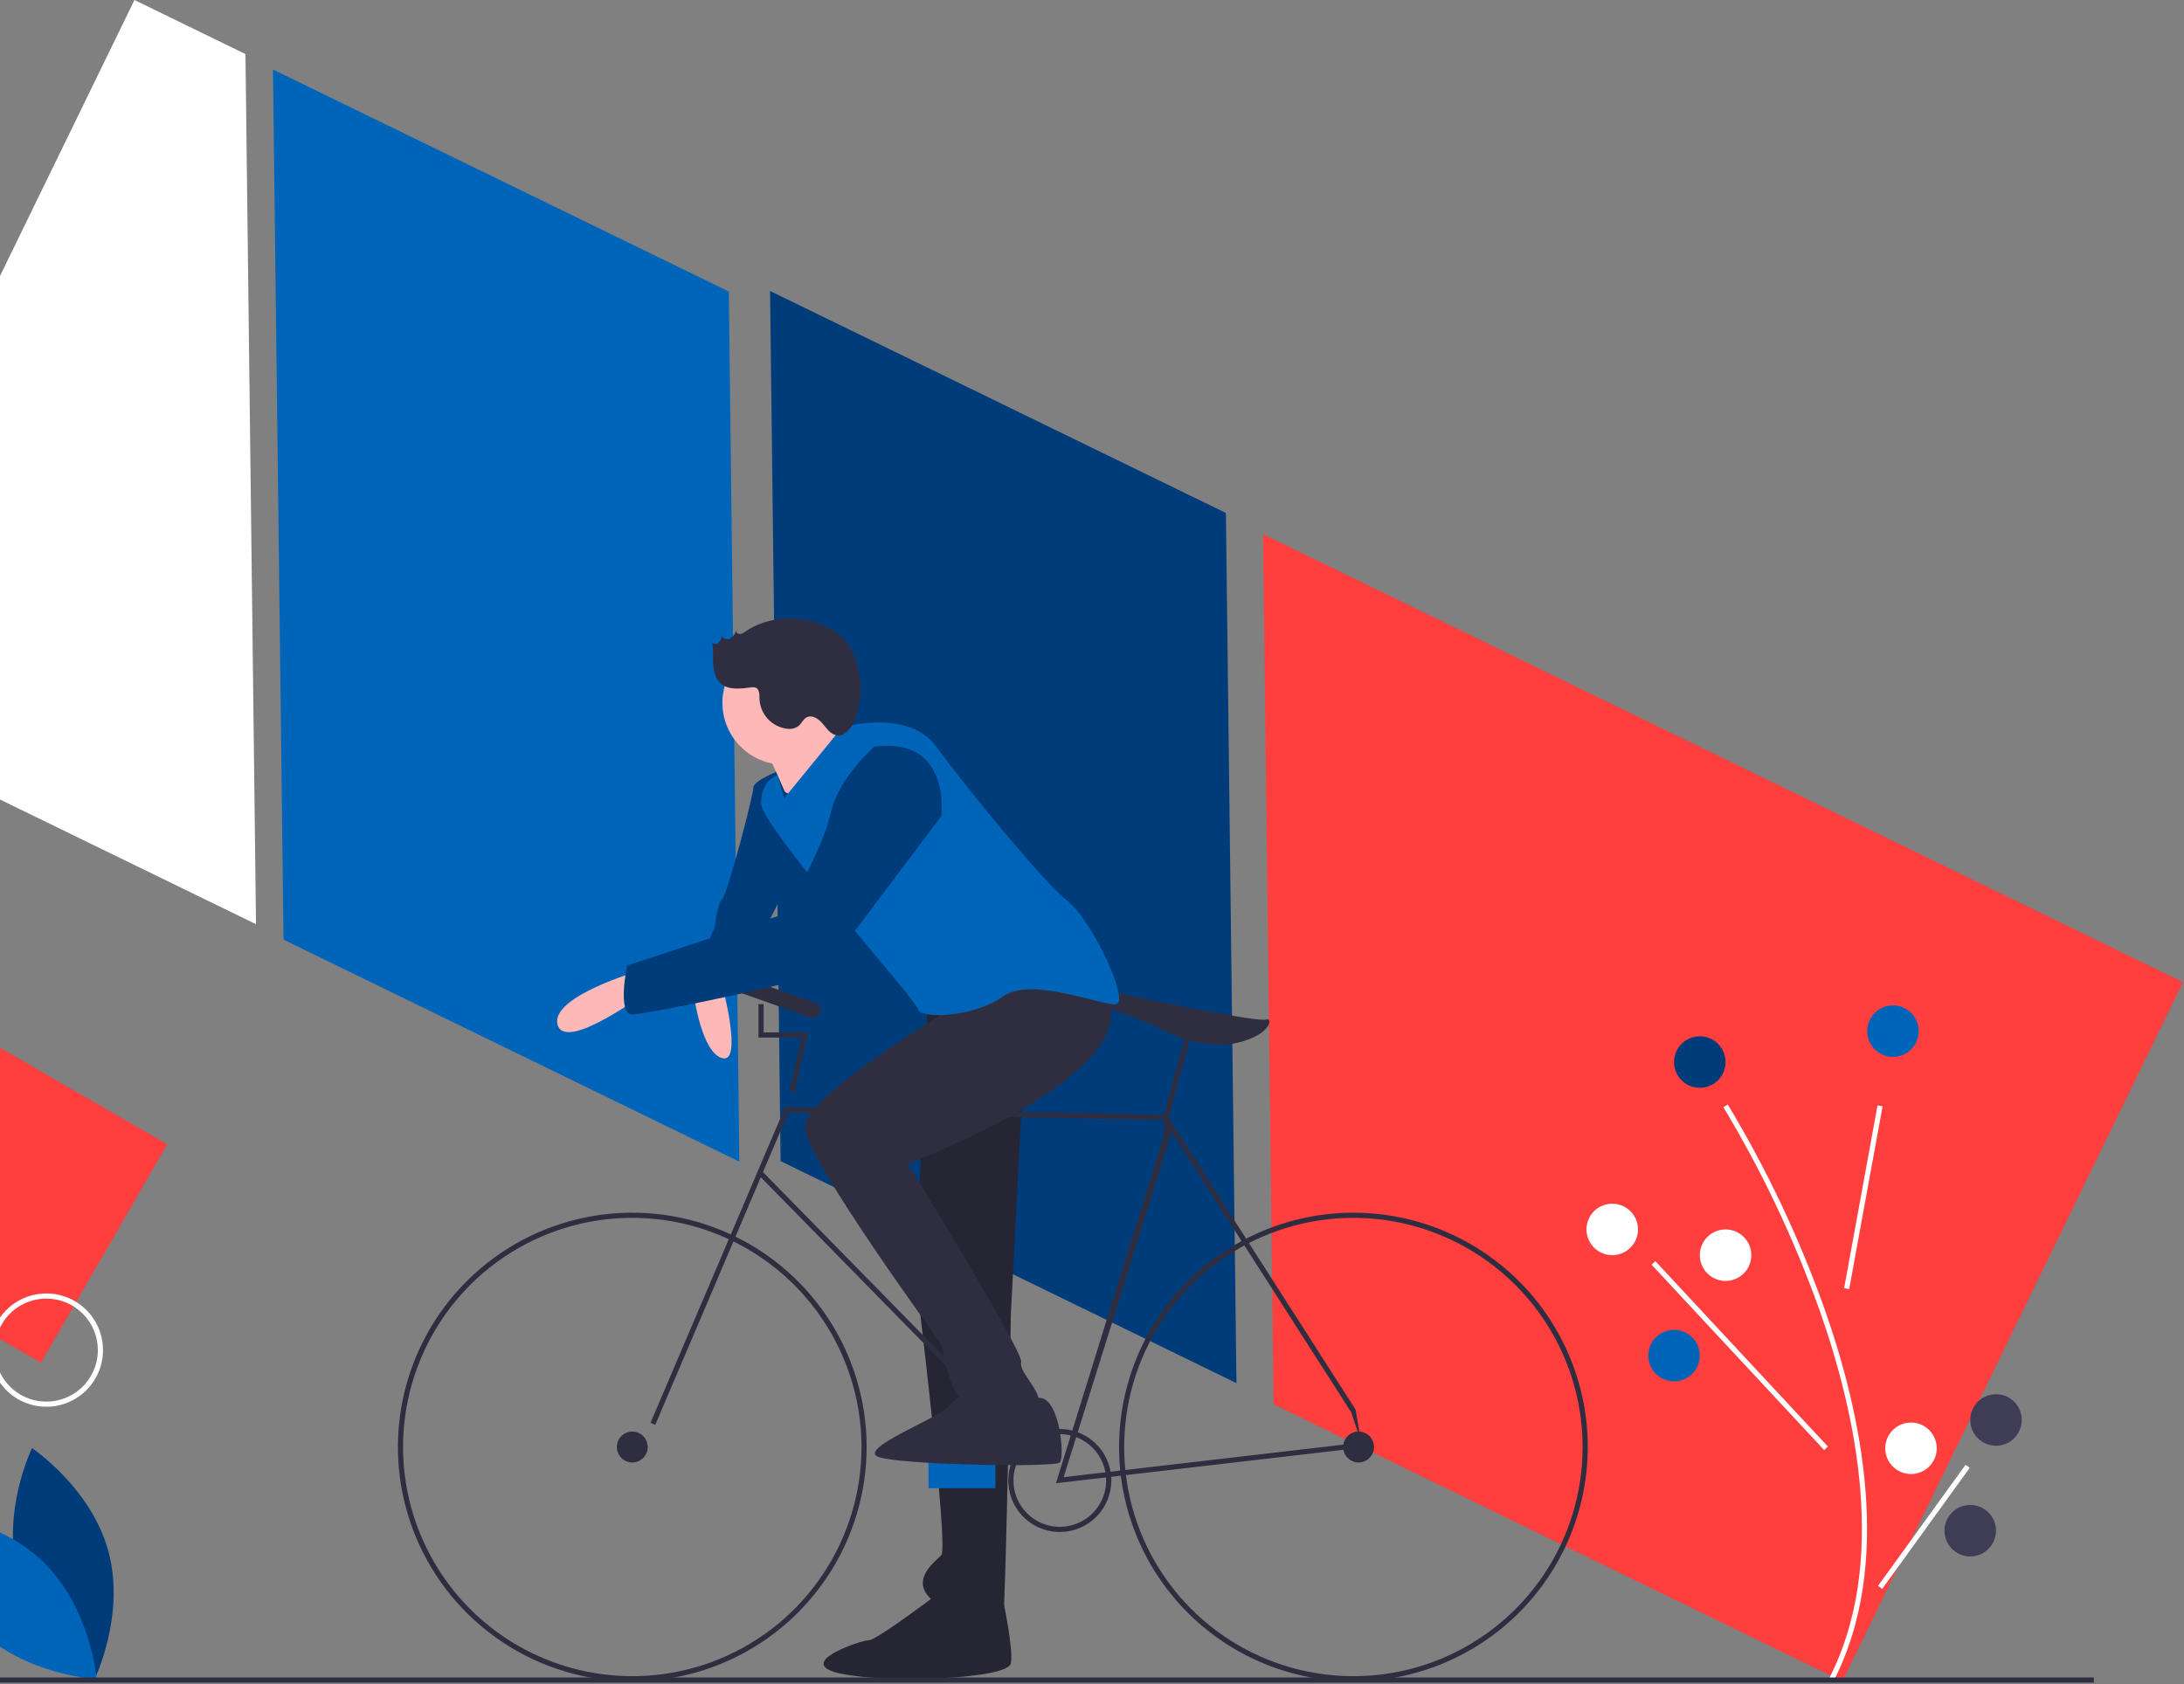 <svg width="848" height="654" viewBox="0 0 848 654" fill="none" xmlns="http://www.w3.org/2000/svg">
<rect x="0" y="0" width="848" height="654" fill="#808080" stroke="none"/>
<g clip-path="url(#clip0_2636_2)">
<path d="M105.992 26.994L110.088 364.913L287.078 451.126L282.982 113.208L105.992 26.994Z" fill="#0065B9"/>
<path d="M52.208 0L-80.043 271.502L99.403 358.913L95.307 20.994L52.208 0Z" fill="white"/>
<path d="M847.597 381.414L490.403 207.422L494.499 545.34L715.345 652.916L847.597 381.414Z" fill="#FF3E3E"/>
<path d="M299 113L303.096 450.918L480.087 537.132L475.991 199.214L299 113Z" fill="#003B7A"/>
<path d="M360.5 382.944L355.5 494.944C355.5 494.944 368.5 600.944 365.5 603.944C362.5 606.944 354.5 612.944 360.5 619.944C366.5 626.944 388.5 631.944 389.5 627.944C390.5 623.944 392.5 509.944 392.5 509.944L399.5 374.944L360.5 382.944Z" fill="#2F2E41"/>
<path opacity="0.2" d="M360.5 382.944L355.5 494.944C355.5 494.944 368.5 600.944 365.5 603.944C362.5 606.944 354.5 612.944 360.5 619.944C366.5 626.944 388.5 631.944 389.5 627.944C390.5 623.944 392.5 509.944 392.5 509.944L399.5 374.944L360.5 382.944Z" fill="black"/>
<path d="M365.5 617.944C365.5 617.944 340.5 636.944 337.5 636.944C334.5 636.944 307.5 645.944 326.5 649.944C345.5 653.944 391.5 651.944 392.5 645.944C393.5 639.944 389.5 621.736 389.5 621.736L365.5 617.944Z" fill="#2F2E41"/>
<path opacity="0.2" d="M365.5 617.944C365.5 617.944 340.5 636.944 337.5 636.944C334.5 636.944 307.5 645.944 326.5 649.944C345.5 653.944 391.5 651.944 392.5 645.944C393.5 639.944 389.5 621.736 389.5 621.736L365.5 617.944Z" fill="black"/>
<path d="M303.5 298.944C303.5 298.944 292.5 302.944 292.5 305.944C292.5 308.944 282.5 346.944 280.5 348.944C278.5 350.944 277.5 359.944 277.5 359.944C277.5 359.944 267.5 382.944 269.5 382.944C271.5 382.944 288.5 378.944 289.5 382.944C290.5 386.944 298.5 357.944 298.5 357.944L315.5 323.944L303.5 298.944Z" fill="#003B7A"/>
<path d="M269.5 386.944C269.5 386.944 272.5 408.944 280.5 410.944C288.5 412.944 280.5 382.944 280.5 382.944L269.5 386.944Z" fill="#FFB8B8"/>
<path d="M295.5 286.945C295.5 286.945 301.5 299.945 304.5 306.945C307.5 313.945 335.5 288.945 335.5 288.945C335.5 288.945 320.5 277.945 320.5 272.945C320.5 267.945 295.5 286.945 295.5 286.945Z" fill="#FFB8B8"/>
<path d="M7.039 612C13.746 636.791 36.716 652.144 36.716 652.144C36.716 652.144 48.814 627.304 42.108 602.513C35.401 577.723 12.431 562.369 12.431 562.369C12.431 562.369 0.333 587.209 7.039 612Z" fill="#003B7A"/>
<path d="M16.893 606.672C35.296 624.586 37.543 652.124 37.543 652.124C37.543 652.124 9.955 650.618 -8.447 632.704C-26.849 614.79 -29.097 587.252 -29.097 587.252C-29.097 587.252 -1.509 588.758 16.893 606.672Z" fill="#0065B9"/>
<path d="M245.5 652.944C227.502 652.944 209.908 647.607 194.943 637.608C179.978 627.609 168.315 613.397 161.427 596.769C154.539 580.141 152.737 561.843 156.249 544.191C159.76 526.539 168.427 510.324 181.153 497.598C193.88 484.871 210.095 476.204 227.747 472.693C245.399 469.182 263.696 470.984 280.324 477.871C296.952 484.759 311.165 496.423 321.164 511.387C331.163 526.352 336.5 543.946 336.5 561.944C336.473 586.071 326.877 609.201 309.817 626.261C292.757 643.321 269.626 652.917 245.5 652.944ZM245.5 472.944C227.898 472.944 210.69 478.164 196.054 487.944C181.418 497.723 170.011 511.623 163.275 527.886C156.539 544.148 154.776 562.043 158.21 579.307C161.644 596.572 170.121 612.43 182.568 624.877C195.014 637.324 210.873 645.8 228.137 649.234C245.401 652.668 263.296 650.906 279.559 644.17C295.821 637.433 309.721 626.026 319.501 611.39C329.28 596.754 334.5 579.547 334.5 561.944C334.473 538.348 325.088 515.726 308.403 499.041C291.718 482.356 269.096 472.971 245.5 472.944Z" fill="#2F2E41"/>
<path d="M525.5 652.944C507.502 652.944 489.908 647.607 474.943 637.608C459.978 627.609 448.315 613.397 441.427 596.769C434.539 580.141 432.737 561.843 436.249 544.191C439.76 526.539 448.427 510.324 461.153 497.598C473.88 484.871 490.095 476.204 507.747 472.693C525.399 469.182 543.696 470.984 560.324 477.871C576.952 484.759 591.165 496.423 601.164 511.387C611.163 526.352 616.5 543.946 616.5 561.944C616.473 586.071 606.877 609.201 589.817 626.261C572.757 643.321 549.626 652.917 525.5 652.944ZM525.5 472.944C507.897 472.944 490.69 478.164 476.054 487.944C461.418 497.723 450.011 511.623 443.275 527.886C436.539 544.148 434.776 562.043 438.21 579.307C441.644 596.572 450.121 612.43 462.568 624.877C475.014 637.324 490.873 645.8 508.137 649.234C525.401 652.668 543.296 650.906 559.559 644.17C575.821 637.433 589.721 626.026 599.501 611.39C609.28 596.754 614.5 579.547 614.5 561.944C614.473 538.348 605.088 515.726 588.403 499.041C571.718 482.356 549.096 472.971 525.5 472.944Z" fill="#2F2E41"/>
<path d="M245.5 567.944C248.814 567.944 251.5 565.258 251.5 561.944C251.5 558.631 248.814 555.944 245.5 555.944C242.186 555.944 239.5 558.631 239.5 561.944C239.5 565.258 242.186 567.944 245.5 567.944Z" fill="#2F2E41"/>
<path d="M527.5 567.944C530.814 567.944 533.5 565.258 533.5 561.944C533.5 558.631 530.814 555.944 527.5 555.944C524.186 555.944 521.5 558.631 521.5 561.944C521.5 565.258 524.186 567.944 527.5 567.944Z" fill="#2F2E41"/>
<path d="M254.42 553.337L252.58 552.552L304.845 429.931L453.055 432.955L453.342 433.405L526.342 547.405L528.5 560L524.658 548.484L451.945 434.934L306.155 431.958L254.42 553.337Z" fill="#2F2E41"/>
<path d="M410 576L451.938 441L452 433.5L455 439.5L413.002 573.641L522.725 560.875L523 562.853L410 576Z" fill="#2F2E41"/>
<path d="M295.598 454.518L294.17 455.919L402.786 566.644L404.214 565.244L295.598 454.518Z" fill="#2F2E41"/>
<path d="M460.256 402.341L451.635 434.006L453.565 434.531L462.186 402.867L460.256 402.341Z" fill="#2F2E41"/>
<path d="M308.476 424.166L306.524 423.723L311.247 402.945H294.5V389.945H296.5V400.945H313.753L308.476 424.166Z" fill="#2F2E41"/>
<path d="M422.5 388.944C422.5 388.944 422.5 382.944 435.5 385.944C448.5 388.944 488.5 396.944 491.5 395.944C494.5 394.944 493.5 401.944 480.5 404.944C467.5 407.944 452.5 400.944 449.5 398.944C446.5 396.944 422.5 388.944 422.5 388.944Z" fill="#2F2E41"/>
<path d="M386.5 567.944H360.5V577.944H386.5V567.944Z" fill="#0065B9"/>
<path d="M411.5 594.944C407.544 594.944 403.678 593.771 400.389 591.574C397.1 589.376 394.536 586.253 393.022 582.598C391.509 578.943 391.113 574.922 391.884 571.043C392.656 567.163 394.561 563.599 397.358 560.802C400.155 558.005 403.719 556.1 407.598 555.329C411.478 554.557 415.499 554.953 419.154 556.467C422.808 557.98 425.932 560.544 428.129 563.833C430.327 567.122 431.5 570.989 431.5 574.944C431.494 580.247 429.385 585.33 425.636 589.08C421.886 592.829 416.802 594.938 411.5 594.944ZM411.5 556.944C407.94 556.944 404.46 558 401.5 559.978C398.54 561.956 396.233 564.767 394.87 568.056C393.508 571.345 393.151 574.964 393.846 578.456C394.54 581.948 396.255 585.155 398.772 587.672C401.289 590.19 404.497 591.904 407.988 592.598C411.48 593.293 415.099 592.937 418.388 591.574C421.677 590.212 424.489 587.905 426.466 584.945C428.444 581.985 429.5 578.504 429.5 574.944C429.494 570.172 427.596 565.597 424.222 562.223C420.847 558.848 416.272 556.95 411.5 556.944Z" fill="#2F2E41"/>
<path d="M304.5 296.944C317.755 296.944 328.5 286.199 328.5 272.944C328.5 259.69 317.755 248.944 304.5 248.944C291.245 248.944 280.5 259.69 280.5 272.944C280.5 286.199 291.245 296.944 304.5 296.944Z" fill="#FFB8B8"/>
<path d="M380.5 384.945C380.5 384.945 311.5 424.945 312.5 437.945C313.5 450.945 365.5 521.945 365.5 521.945C365.5 521.945 369.5 542.945 373.5 542.945C377.5 542.945 402.5 551.945 403.5 545.945C404.5 539.945 395.5 532.945 396.5 528.945C397.5 524.945 352.5 451.945 352.5 451.945C352.5 451.945 448.807 415.945 428.654 384.945C408.5 353.945 380.5 384.945 380.5 384.945Z" fill="#2F2E41"/>
<path d="M382.5 538.944C382.5 538.944 370.5 541.944 368.5 545.944C366.5 549.944 331.5 562.944 341.5 565.944C351.5 568.944 409.5 569.944 411.5 567.944C413.5 565.944 411.5 542.732 403.5 542.838C395.5 542.944 386.5 545.944 382.5 538.944Z" fill="#2F2E41"/>
<path d="M304.5 309.944L327 282.444C327 282.444 352.5 274.944 363.5 289.944C374.5 304.944 404.5 341.944 414.5 349.944C424.5 357.944 438.5 388.944 433.5 389.944C428.5 390.944 400.5 378.944 389.5 386.944C378.5 394.944 357.5 395.944 356.5 391.944C355.5 387.944 295.5 320.944 295.5 311.944C295.5 302.944 301.894 301.013 301.894 301.013L304.5 309.944Z" fill="#0065B9"/>
<path d="M316.585 389.45L286.415 378.783C284.853 378.231 283.139 379.05 282.586 380.612C282.034 382.174 282.853 383.888 284.415 384.44L314.585 395.106C316.147 395.659 317.861 394.84 318.413 393.278C318.966 391.716 318.147 390.002 316.585 389.45Z" fill="#2F2E41"/>
<path d="M248.5 376.944C248.5 376.944 213.5 386.944 216.5 397.944C219.5 408.944 251.5 384.944 251.5 384.944L248.5 376.944Z" fill="#FFB8B8"/>
<path d="M339.5 289.944C339.5 289.944 325.5 301.944 322.5 315.944C319.5 329.944 304.5 354.944 304.5 354.944L243.5 374.944C243.5 374.944 239.5 393.944 245.5 393.944C251.5 393.944 318.5 379.944 320.5 376.944C322.5 373.944 365.5 316.944 365.5 316.944C365.5 316.944 369.5 285.944 339.5 289.944Z" fill="#003B7A"/>
<path d="M289.593 245.166C289.002 245.675 288.294 246.03 287.532 246.2C287.15 246.268 286.756 246.182 286.436 245.961C286.117 245.74 285.898 245.401 285.828 245.019C285.387 246.243 284.568 247.293 283.489 248.019C282.344 248.616 280.573 248.115 280.408 246.835C280.241 247.807 279.811 248.715 279.164 249.46C278.827 249.817 278.363 250.026 277.872 250.043C277.382 250.059 276.905 249.881 276.545 249.548C277.046 252.289 276.737 255.107 276.894 257.888C277.052 260.67 277.794 263.619 279.895 265.448C282.96 268.115 287.569 267.457 291.6 266.952C292.21 266.824 292.843 266.858 293.435 267.052C294.944 267.695 294.876 269.797 294.896 271.437C295.019 274.316 296.159 277.058 298.112 279.176C300.065 281.295 302.706 282.652 305.565 283.008C307.166 283.255 308.798 282.857 310.105 281.9C311.249 280.93 311.834 279.349 313.146 278.62C315.279 277.434 317.867 279.163 319.427 281.04C320.987 282.918 322.524 285.227 324.941 285.571C328.137 286.025 330.571 282.768 331.765 279.769C333.413 275.565 334.203 271.075 334.087 266.561C333.972 262.048 332.954 257.603 331.093 253.489C324.42 238.942 301.623 236.641 289.593 245.166Z" fill="#2F2E41"/>
<path d="M711.889 652.903L710.111 651.985C733.193 607.361 720.851 549.41 706.433 508.653C696.642 481.259 684.155 454.904 669.155 429.979L670.845 428.91C685.923 453.963 698.476 480.451 708.317 507.985C722.868 549.115 735.298 607.645 711.889 652.903Z" fill="white"/>
<path d="M729.007 429.269L716.032 500.273L717.999 500.633L730.973 429.628L729.007 429.269Z" fill="white"/>
<path d="M642.732 489.763L641.268 491.126L708.267 563.126L709.732 561.763L642.732 489.763Z" fill="white"/>
<path d="M763.181 568.853L729.197 615.864L730.818 617.036L764.803 570.025L763.181 568.853Z" fill="white"/>
<path d="M735 410.444C740.523 410.444 745 405.967 745 400.444C745 394.921 740.523 390.444 735 390.444C729.477 390.444 725 394.921 725 400.444C725 405.967 729.477 410.444 735 410.444Z" fill="#0065B9"/>
<path d="M626 487.444C631.523 487.444 636 482.967 636 477.444C636 471.921 631.523 467.444 626 467.444C620.477 467.444 616 471.921 616 477.444C616 482.967 620.477 487.444 626 487.444Z" fill="white"/>
<path d="M670 497.444C675.523 497.444 680 492.967 680 487.444C680 481.921 675.523 477.444 670 477.444C664.477 477.444 660 481.921 660 487.444C660 492.967 664.477 497.444 670 497.444Z" fill="white"/>
<path d="M650 536.444C655.523 536.444 660 531.967 660 526.444C660 520.921 655.523 516.444 650 516.444C644.477 516.444 640 520.921 640 526.444C640 531.967 644.477 536.444 650 536.444Z" fill="#0065B9"/>
<path d="M775 561.444C780.523 561.444 785 556.967 785 551.444C785 545.921 780.523 541.444 775 541.444C769.477 541.444 765 545.921 765 551.444C765 556.967 769.477 561.444 775 561.444Z" fill="#3F3D56"/>
<path d="M742 572.444C747.523 572.444 752 567.967 752 562.444C752 556.921 747.523 552.444 742 552.444C736.477 552.444 732 556.921 732 562.444C732 567.967 736.477 572.444 742 572.444Z" fill="white"/>
<path d="M765 604.444C770.523 604.444 775 599.967 775 594.444C775 588.921 770.523 584.444 765 584.444C759.477 584.444 755 588.921 755 594.444C755 599.967 759.477 604.444 765 604.444Z" fill="#3F3D56"/>
<path d="M660 422.444C665.523 422.444 670 417.967 670 412.444C670 406.921 665.523 402.444 660 402.444C654.477 402.444 650 406.921 650 412.444C650 417.967 654.477 422.444 660 422.444Z" fill="#003B7A"/>
<path d="M813 651.444H-90V653.444H813V651.444Z" fill="#2F2E41"/>
<path d="M64.935 444.372L-19.935 395.372L-68.935 480.243L15.935 529.243L64.935 444.372Z" fill="#FF3E3E"/>
<path d="M18 546.307C13.649 546.307 9.395 545.016 5.777 542.599C2.16 540.182 -0.66 536.746 -2.325 532.726C-3.99 528.706 -4.426 524.282 -3.577 520.015C-2.728 515.747 -0.633 511.827 2.444 508.75C5.52 505.674 9.44 503.578 13.708 502.729C17.976 501.88 22.399 502.316 26.419 503.981C30.439 505.646 33.875 508.466 36.292 512.084C38.71 515.702 40 519.955 40 524.307C39.993 530.139 37.673 535.731 33.549 539.856C29.425 543.98 23.833 546.3 18 546.307ZM18 504.307C14.044 504.307 10.178 505.48 6.889 507.677C3.6 509.875 1.036 512.998 -0.478 516.653C-1.991 520.307 -2.387 524.329 -1.616 528.208C-0.844 532.088 1.061 535.652 3.858 538.449C6.655 541.246 10.219 543.151 14.098 543.922C17.978 544.694 21.999 544.298 25.654 542.784C29.308 541.27 32.432 538.707 34.629 535.418C36.827 532.129 38 528.262 38 524.307C37.994 519.004 35.885 513.92 32.136 510.171C28.386 506.422 23.302 504.313 18 504.307Z" fill="white"/>
</g>
<defs>
<clipPath id="clip0_2636_2">
<rect width="937.597" height="653.445" fill="white" transform="translate(-90)"/>
</clipPath>
</defs>
</svg>
